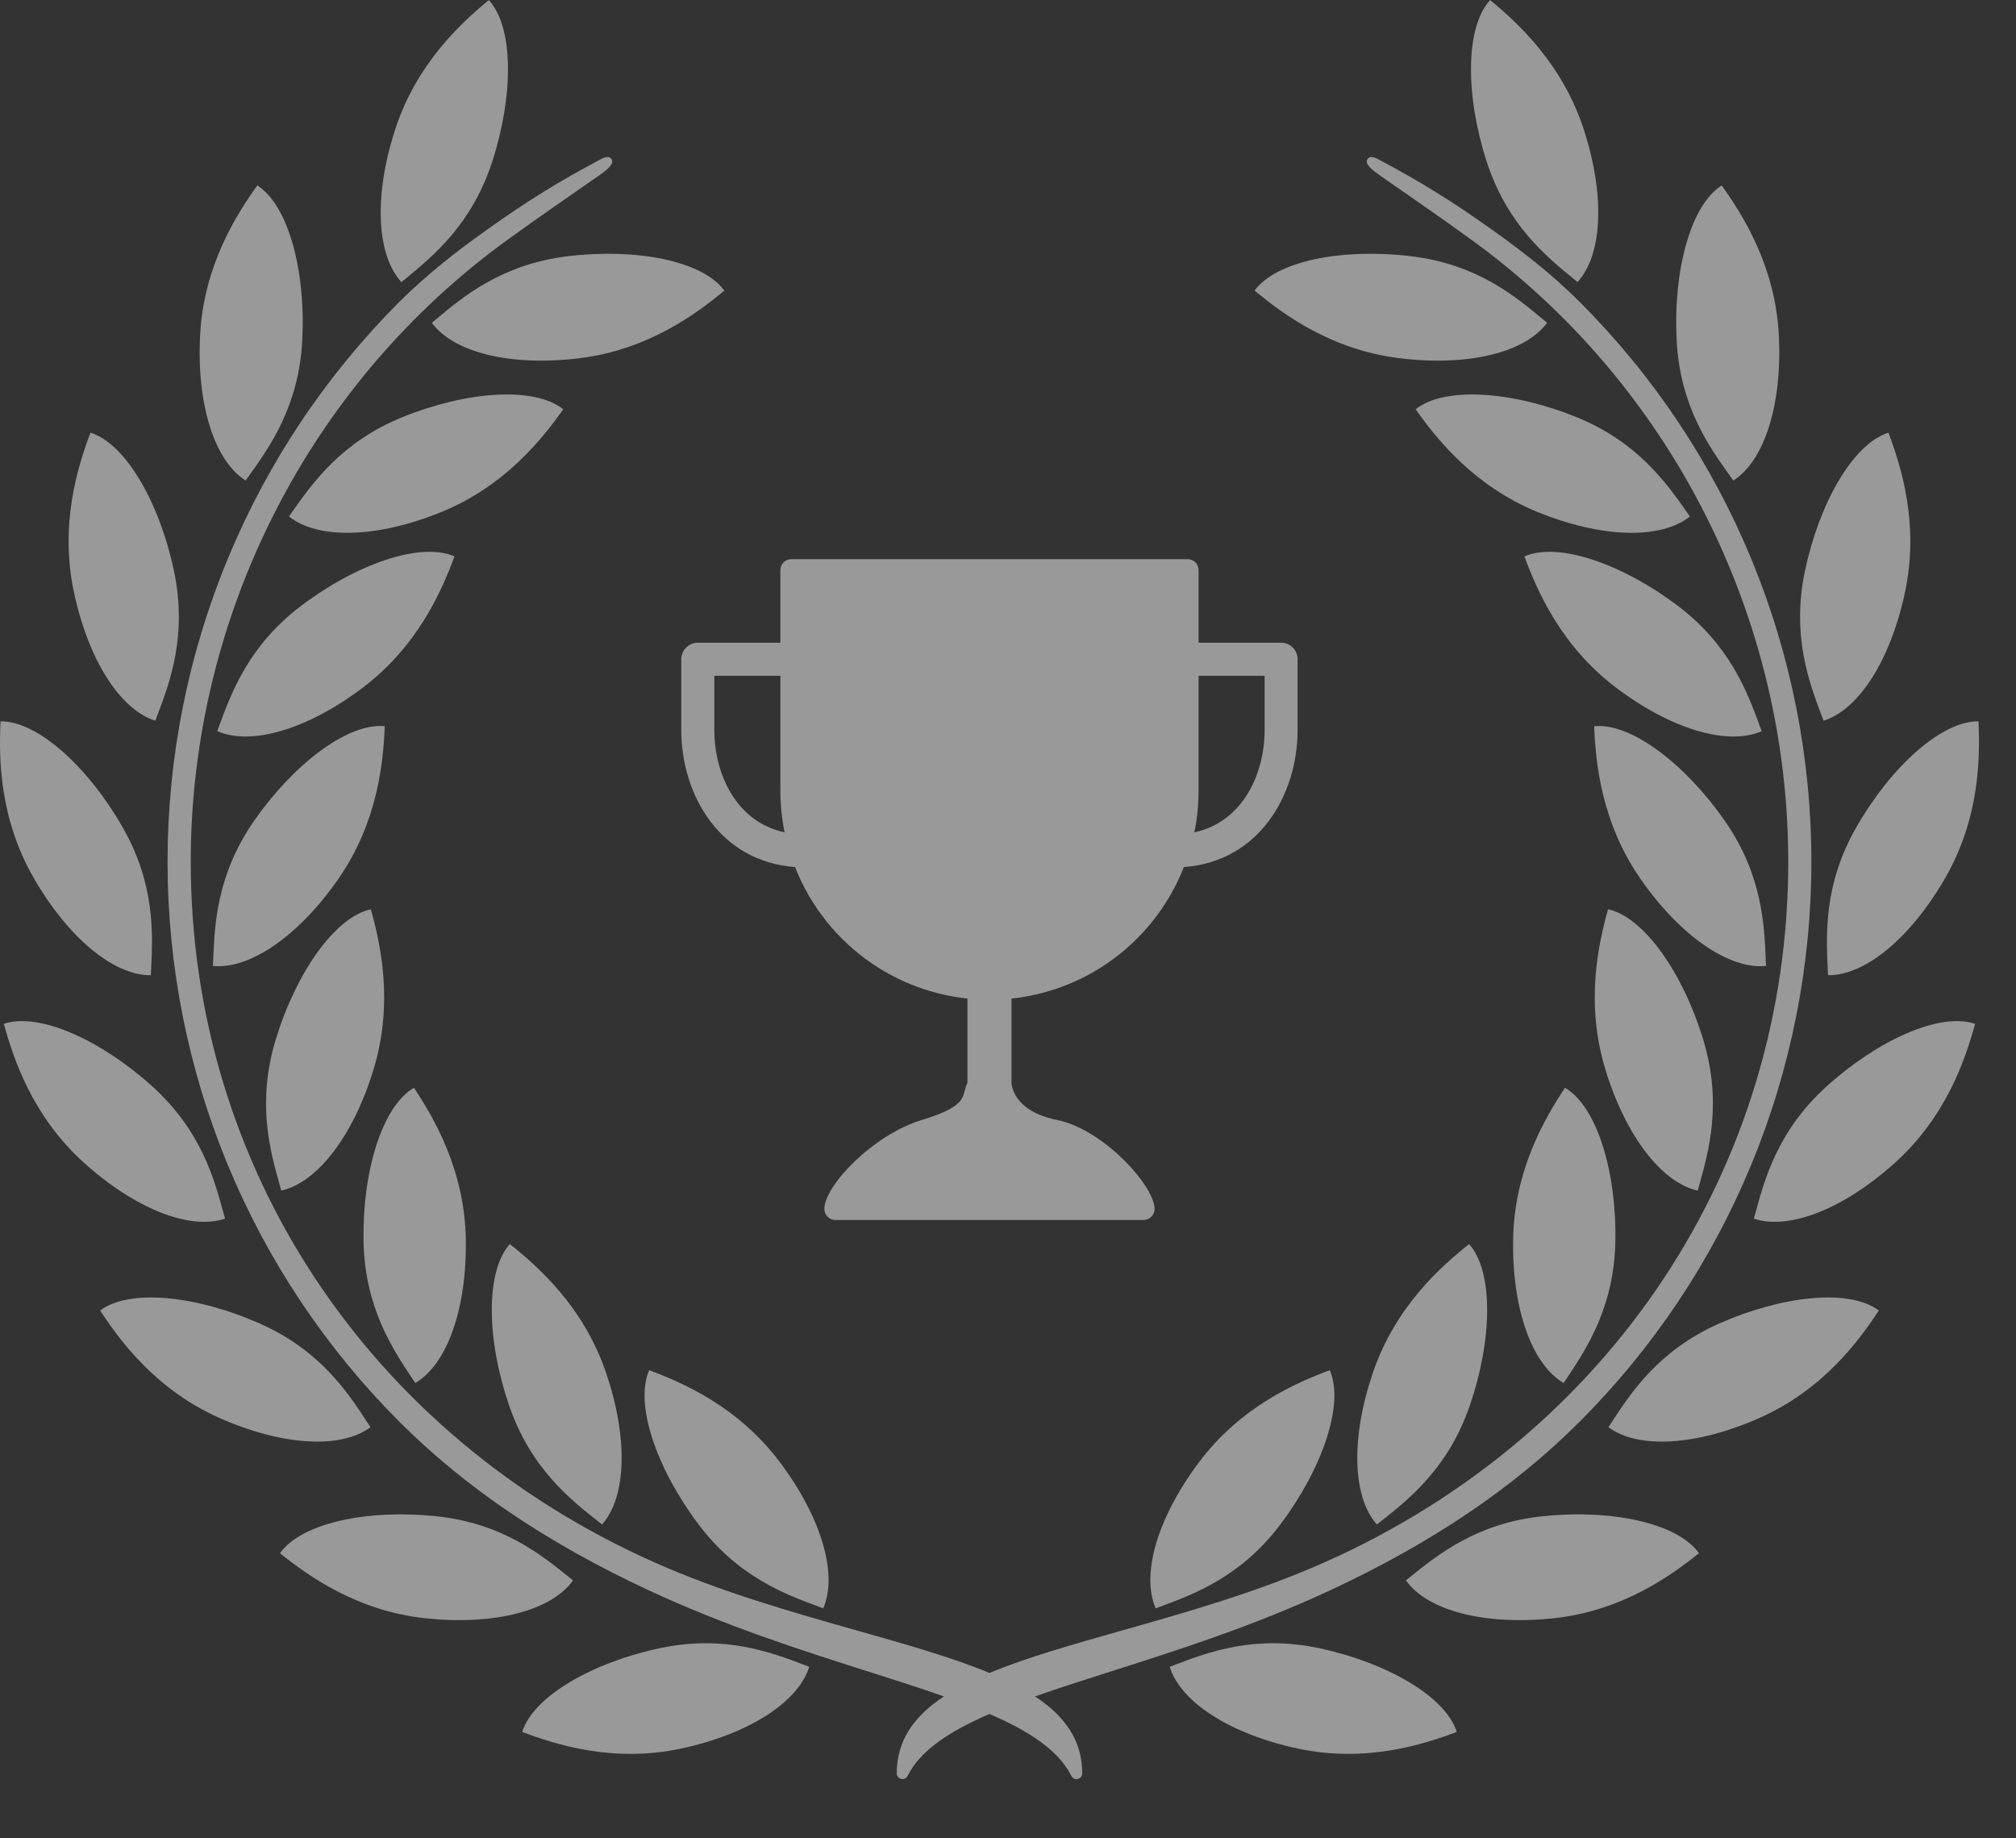<svg width="34" height="31" viewBox="0 0 34 31" fill="none" xmlns="http://www.w3.org/2000/svg">
<rect x="0" y="0" width="34" height="31" fill="#333333" stroke="none"/>
<g opacity="0.5">
<path d="M25.072 2.722C25.416 3.783 26.07 4.319 26.541 4.704L26.605 4.757C27.027 4.296 27.072 3.297 26.712 2.188C26.352 1.078 25.604 0.391 25.131 0.001C24.709 0.462 24.713 1.611 25.072 2.722Z" fill="white"/>
<path d="M23.084 2.661C23.098 2.652 23.114 2.647 23.131 2.648C23.169 2.651 23.205 2.662 23.237 2.682C23.951 3.06 24.494 3.396 25.172 3.88C25.621 4.201 26.149 4.597 26.653 5.103C27.888 6.34 28.868 7.81 29.537 9.428C30.205 11.046 30.549 12.781 30.549 14.532C30.549 16.284 30.205 18.018 29.537 19.636C28.868 21.255 27.888 22.724 26.653 23.962C25.537 25.081 24.157 26.015 22.432 26.818C21.136 27.421 19.862 27.827 18.737 28.185L18.737 28.185C18.28 28.331 17.849 28.468 17.456 28.607C17.956 28.937 18.252 29.345 18.252 29.904C18.252 29.926 18.245 29.948 18.231 29.965C18.218 29.982 18.199 29.994 18.177 29.999C18.17 30.001 18.163 30.001 18.155 30.002C18.137 30.002 18.119 29.996 18.104 29.987C18.089 29.977 18.077 29.964 18.069 29.948C17.852 29.516 17.361 29.194 16.687 28.903C16.014 29.194 15.523 29.516 15.307 29.947C15.299 29.963 15.287 29.977 15.271 29.986C15.256 29.996 15.238 30.001 15.22 30.001C15.213 30.001 15.205 30 15.198 29.998C15.177 29.994 15.158 29.981 15.144 29.964C15.131 29.947 15.123 29.926 15.124 29.904C15.124 29.345 15.419 28.937 15.919 28.607C15.525 28.468 15.095 28.331 14.638 28.186C13.514 27.828 12.239 27.422 10.944 26.819C9.219 26.016 7.838 25.081 6.723 23.962C5.488 22.725 4.508 21.255 3.839 19.637C3.17 18.019 2.826 16.284 2.826 14.533C2.826 12.781 3.17 11.047 3.839 9.429C4.508 7.81 5.488 6.341 6.723 5.103C7.227 4.598 7.754 4.201 8.204 3.88C8.881 3.396 9.424 3.06 10.138 2.682C10.171 2.663 10.207 2.651 10.245 2.648C10.261 2.647 10.278 2.652 10.292 2.662C10.306 2.671 10.316 2.685 10.321 2.701C10.335 2.744 10.321 2.807 10.115 2.951L9.972 3.05C9.516 3.366 9.045 3.693 8.571 4.035C5.218 6.458 3.217 10.383 3.217 14.533C3.217 19.675 6.215 24.202 11.04 26.348C12.163 26.848 13.376 27.191 14.445 27.493C15.288 27.732 16.061 27.951 16.687 28.211C17.313 27.951 18.087 27.732 18.93 27.493C20 27.19 21.212 26.847 22.336 26.347C27.161 24.201 30.159 19.674 30.159 14.533C30.159 10.382 28.157 6.458 24.804 4.035C24.331 3.692 23.86 3.366 23.404 3.05L23.261 2.95C23.055 2.808 23.041 2.744 23.055 2.7C23.06 2.684 23.07 2.671 23.084 2.661Z" fill="white"/>
<path d="M31.312 13.941C30.756 14.907 30.797 15.753 30.826 16.362L30.831 16.445C31.455 16.452 32.224 15.816 32.806 14.806C33.388 13.796 33.395 12.778 33.367 12.164C32.742 12.157 31.893 12.93 31.312 13.941Z" fill="white"/>
<path d="M29.78 16.203C29.756 15.594 29.722 14.749 29.085 13.836C28.418 12.88 27.506 12.185 26.886 12.246C26.91 12.86 27.006 13.872 27.673 14.829C28.341 15.786 29.162 16.35 29.784 16.289L29.78 16.203Z" fill="white"/>
<path d="M30.442 9.622C30.211 10.713 30.51 11.505 30.725 12.075L30.755 12.154C31.351 11.966 31.887 11.124 32.129 9.982C32.371 8.84 32.064 7.87 31.849 7.296C31.253 7.483 30.684 8.48 30.442 9.622Z" fill="white"/>
<path d="M29.682 12.251C29.472 11.679 29.18 10.884 28.293 10.213C27.363 9.511 26.282 9.132 25.709 9.383C25.923 9.959 26.325 10.893 27.255 11.596C28.184 12.298 29.138 12.581 29.711 12.33L29.682 12.251Z" fill="white"/>
<path d="M28.983 22.324C27.967 22.778 27.505 23.487 27.172 23.997L27.127 24.067C27.628 24.44 28.622 24.381 29.685 23.906C30.748 23.431 31.35 22.612 31.686 22.099C31.185 21.724 30.046 21.85 28.983 22.324Z" fill="white"/>
<path d="M26.417 23.253C26.755 22.746 27.224 22.042 27.243 20.927C27.264 19.759 26.933 18.659 26.394 18.343C26.055 18.854 25.539 19.731 25.519 20.897C25.499 22.064 25.832 23.006 26.371 23.322L26.417 23.253Z" fill="white"/>
<path d="M30.809 18.317C29.982 19.064 29.761 19.882 29.601 20.47L29.579 20.55C30.17 20.75 31.098 20.385 31.963 19.604C32.828 18.822 33.148 17.857 33.31 17.265C32.718 17.065 31.674 17.536 30.809 18.317Z" fill="white"/>
<path d="M28.654 19.998C28.819 19.412 29.049 18.596 28.724 17.528C28.384 16.411 27.73 15.467 27.12 15.333C26.955 15.924 26.734 16.917 27.075 18.034C27.415 19.151 28.022 19.942 28.632 20.077L28.654 19.998Z" fill="white"/>
<path d="M22.249 27.794C21.162 27.562 20.372 27.862 19.805 28.078L19.727 28.108C19.913 28.706 20.753 29.244 21.891 29.487C23.029 29.729 23.995 29.422 24.568 29.206C24.382 28.608 23.387 28.036 22.249 27.794Z" fill="white"/>
<path d="M19.569 27.092C20.139 26.882 20.931 26.589 21.6 25.698C22.3 24.765 22.677 23.68 22.427 23.106C21.853 23.319 20.923 23.723 20.223 24.656C19.522 25.588 19.24 26.546 19.491 27.121L19.569 27.092Z" fill="white"/>
<path d="M26.013 25.569C24.907 25.685 24.249 26.216 23.775 26.598L23.711 26.65C24.073 27.16 25.036 27.412 26.194 27.29C27.351 27.168 28.175 26.576 28.653 26.192C28.291 25.681 27.17 25.446 26.013 25.569Z" fill="white"/>
<path d="M23.287 25.656C23.764 25.279 24.427 24.755 24.789 23.7C25.168 22.596 25.192 21.447 24.777 20.979C24.297 21.36 23.537 22.033 23.158 23.137C22.779 24.241 22.806 25.24 23.221 25.708L23.287 25.656Z" fill="white"/>
<path d="M28.277 5.74C28.335 6.854 28.829 7.541 29.184 8.035L29.233 8.103C29.76 7.768 30.06 6.815 30 5.649C29.939 4.483 29.393 3.626 29.036 3.127C28.509 3.462 28.216 4.574 28.277 5.74Z" fill="white"/>
<path d="M28.453 8.642C28.104 8.144 27.617 7.452 26.585 7.033C25.506 6.596 24.364 6.512 23.875 6.902C24.23 7.403 24.859 8.199 25.938 8.637C27.017 9.075 28.013 9.1 28.5 8.709L28.453 8.642Z" fill="white"/>
<path d="M26.028 5.39C25.562 5 24.913 4.458 23.809 4.322C22.654 4.18 21.529 4.395 21.159 4.9C21.63 5.292 22.444 5.898 23.599 6.04C24.754 6.183 25.722 5.948 26.092 5.443L26.028 5.39Z" fill="white"/>
<path d="M2.063 13.941C2.62 14.908 2.578 15.755 2.548 16.364L2.544 16.445C1.92 16.452 1.151 15.816 0.569 14.806C-0.013 13.796 -0.02 12.778 0.009 12.164C0.633 12.157 1.482 12.93 2.063 13.941Z" fill="white"/>
<path d="M3.595 16.203C3.619 15.594 3.653 14.749 4.289 13.836C4.957 12.88 5.869 12.185 6.489 12.246C6.464 12.86 6.369 13.872 5.701 14.829C5.034 15.786 4.212 16.35 3.591 16.289L3.595 16.203Z" fill="white"/>
<path d="M2.933 9.622C3.164 10.714 2.865 11.506 2.649 12.075L2.62 12.154C2.024 11.966 1.488 11.124 1.246 9.982C1.004 8.84 1.31 7.87 1.526 7.296C2.122 7.483 2.691 8.48 2.933 9.622Z" fill="white"/>
<path d="M3.693 12.25C3.903 11.679 4.195 10.884 5.082 10.213C6.011 9.511 7.093 9.132 7.665 9.383C7.452 9.959 7.049 10.892 6.12 11.595C5.191 12.298 4.237 12.581 3.664 12.329L3.693 12.25Z" fill="white"/>
<path d="M4.392 22.324C5.408 22.778 5.871 23.488 6.203 23.998L6.248 24.067C5.747 24.44 4.753 24.381 3.69 23.906C2.627 23.431 2.025 22.612 1.689 22.099C2.19 21.724 3.329 21.85 4.392 22.324Z" fill="white"/>
<path d="M6.957 23.253C6.62 22.746 6.151 22.042 6.131 20.927C6.111 19.759 6.442 18.659 6.981 18.343C7.32 18.854 7.836 19.731 7.856 20.897C7.876 22.064 7.542 23.006 7.004 23.322L6.957 23.253Z" fill="white"/>
<path d="M2.566 18.317C3.392 19.064 3.614 19.881 3.773 20.47L3.795 20.55C3.203 20.75 2.277 20.385 1.412 19.604C0.547 18.822 0.227 17.857 0.065 17.265C0.656 17.065 1.701 17.536 2.566 18.317Z" fill="white"/>
<path d="M4.721 19.997C4.556 19.412 4.326 18.596 4.651 17.528C4.991 16.411 5.645 15.467 6.254 15.333C6.42 15.924 6.64 16.917 6.3 18.034C5.96 19.151 5.353 19.942 4.743 20.077L4.721 19.997Z" fill="white"/>
<path d="M11.126 27.794C12.213 27.562 13.003 27.862 13.571 28.078L13.648 28.108C13.461 28.706 12.622 29.244 11.484 29.487C10.346 29.729 9.38 29.422 8.807 29.206C8.993 28.608 9.987 28.036 11.126 27.794Z" fill="white"/>
<path d="M13.806 27.092C13.236 26.882 12.444 26.589 11.775 25.698C11.074 24.765 10.698 23.68 10.948 23.106C11.522 23.319 12.452 23.723 13.152 24.656C13.853 25.588 14.134 26.546 13.884 27.121L13.806 27.092Z" fill="white"/>
<path d="M7.362 25.569C8.468 25.685 9.126 26.216 9.599 26.598L9.664 26.65C9.303 27.16 8.339 27.412 7.182 27.29C6.024 27.168 5.2 26.576 4.722 26.192C5.083 25.681 6.205 25.446 7.362 25.569Z" fill="white"/>
<path d="M10.088 25.656C9.611 25.279 8.948 24.755 8.586 23.7C8.207 22.596 8.183 21.447 8.598 20.979C9.078 21.36 9.838 22.033 10.217 23.137C10.596 24.241 10.568 25.24 10.154 25.708L10.088 25.656Z" fill="white"/>
<path d="M5.098 5.74C5.039 6.854 4.546 7.541 4.191 8.035L4.142 8.103C3.615 7.768 3.314 6.815 3.375 5.649C3.437 4.483 3.982 3.626 4.339 3.127C4.866 3.462 5.158 4.574 5.098 5.74Z" fill="white"/>
<path d="M4.921 8.642C5.271 8.144 5.758 7.452 6.79 7.033C7.869 6.596 9.011 6.512 9.499 6.902C9.145 7.403 8.515 8.199 7.436 8.637C6.358 9.075 5.362 9.1 4.874 8.709L4.921 8.642Z" fill="white"/>
<path d="M8.303 2.722C7.959 3.783 7.305 4.318 6.835 4.704L6.77 4.757C6.348 4.296 6.303 3.297 6.663 2.188C7.023 1.078 7.771 0.391 8.244 0.001C8.667 0.462 8.662 1.611 8.303 2.722Z" fill="white"/>
<path d="M7.346 5.391C7.812 5.001 8.461 4.458 9.566 4.322C10.72 4.18 11.846 4.395 12.216 4.9C11.745 5.292 10.931 5.898 9.776 6.04C8.621 6.183 7.653 5.948 7.283 5.443L7.346 5.391Z" fill="white"/>
<path fill-rule="evenodd" clip-rule="evenodd" d="M21.606 10.838H20.214V9.615C20.214 9.565 20.195 9.518 20.16 9.483C20.125 9.448 20.078 9.429 20.028 9.429H13.346C13.297 9.429 13.25 9.448 13.215 9.483C13.18 9.518 13.161 9.565 13.161 9.615V10.838H11.769C11.695 10.838 11.624 10.868 11.572 10.92C11.52 10.972 11.49 11.043 11.49 11.117V12.308C11.49 13.415 12.149 14.531 13.409 14.621C13.667 15.28 14.118 15.846 14.703 16.246C15.185 16.575 15.74 16.777 16.316 16.839V18.258C16.294 18.303 16.283 18.346 16.272 18.387C16.232 18.546 16.195 18.69 15.545 18.887C14.724 19.135 13.903 19.995 13.903 20.387C13.903 20.436 13.923 20.484 13.958 20.518C13.992 20.553 14.04 20.573 14.089 20.573H19.286C19.335 20.573 19.382 20.553 19.417 20.518C19.452 20.484 19.472 20.436 19.472 20.387C19.472 19.995 18.601 19.041 17.83 18.887C17.059 18.733 17.059 18.258 17.059 18.258V16.839C17.635 16.777 18.19 16.575 18.672 16.246C19.257 15.846 19.708 15.28 19.966 14.621C21.225 14.531 21.884 13.415 21.884 12.308V11.117C21.884 11.043 21.855 10.972 21.803 10.92C21.751 10.868 21.68 10.838 21.606 10.838ZM12.047 12.308V11.396H13.161V13.329C13.161 13.567 13.185 13.803 13.232 14.036C12.421 13.861 12.047 13.06 12.047 12.308ZM21.328 12.308C21.328 13.06 20.954 13.861 20.143 14.036C20.19 13.803 20.214 13.567 20.214 13.329V11.396H21.328V12.308Z" fill="white"/>
</g>
</svg>
